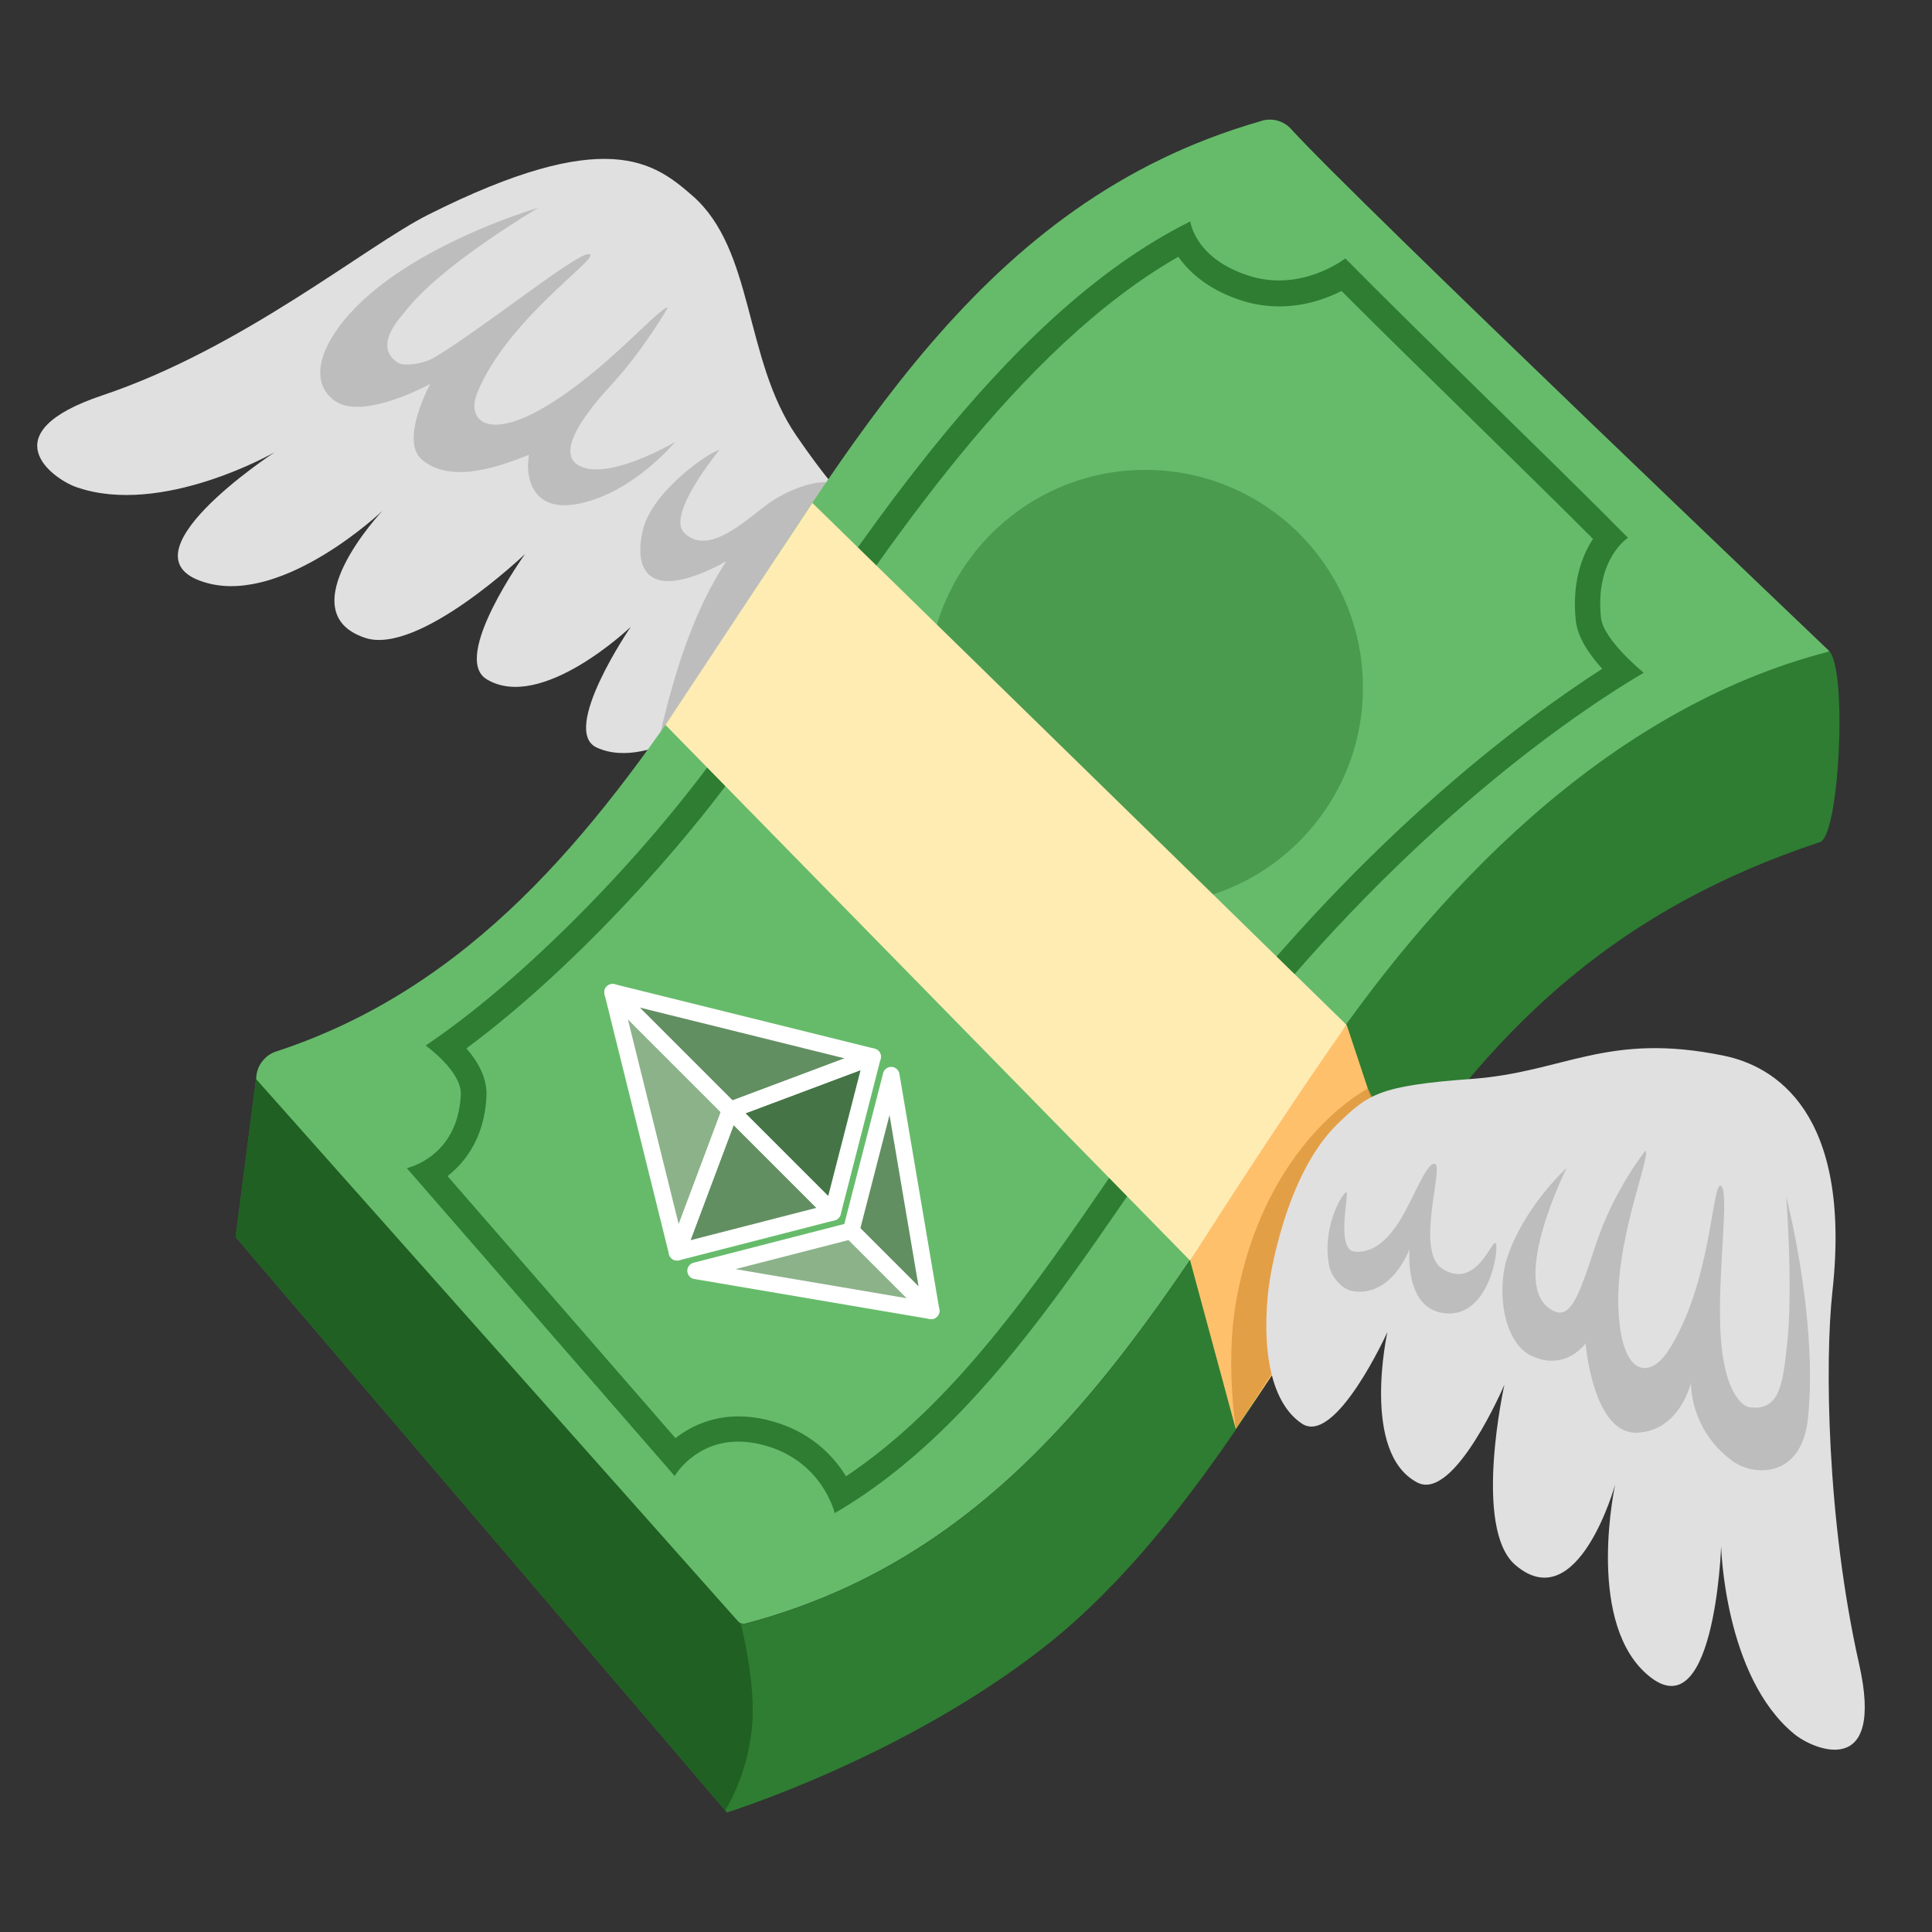 <?xml version="1.0" encoding="UTF-8" standalone="no"?>
<!-- Generator: Adobe Illustrator 25.2.3, SVG Export Plug-In . SVG Version: 6.00 Build 0)  -->

<svg
   xmlns:dc="http://purl.org/dc/elements/1.1/"
   xmlns:cc="http://creativecommons.org/ns#"
   xmlns:rdf="http://www.w3.org/1999/02/22-rdf-syntax-ns#"
   xmlns:svg="http://www.w3.org/2000/svg"
   xmlns="http://www.w3.org/2000/svg"
   xmlns:sodipodi="http://sodipodi.sourceforge.net/DTD/sodipodi-0.dtd"
   xmlns:inkscape="http://www.inkscape.org/namespaces/inkscape"
   version="1.1"
   id="Layer_4"
   x="0px"
   y="0px"
   viewBox="0 0 128 128"
   style="enable-background:new 0 0 128 128;"
   xml:space="preserve"
   sodipodi:docname="emoji_u1f4b8.svg"
   inkscape:version="0.92.4 (5da689c313, 2019-01-14)"
   inkscape:export-filename="C:\Users\btowne\Old Sigma OD\SigmaBlockchain\Donations page\SendCrypto\SendCrypto\graphicsSource\flyingEth.png"
   inkscape:export-xdpi="96"
   inkscape:export-ydpi="96"><rect x="0" y="0" width="128" height="128" fill="#333333" stroke="none"/><defs
   id="defs3825">
	
	
	
	
		<linearGradient
   gradientTransform="rotate(36.505,86.339,69.442)"
   y2="25.515"
   x2="47.717"
   y1="25.515"
   x1="47.717"
   gradientUnits="userSpaceOnUse"
   id="SVGID_1_">
		<stop
   id="stop3779"
   style="stop-color:#43A047"
   offset="0" />
		<stop
   id="stop3781"
   style="stop-color:#66BB6A"
   offset="0.999" />
	</linearGradient>
	
	
	
	
	
	
	
	
	
	
	
	
	
</defs><sodipodi:namedview
   pagecolor="#ffffff"
   bordercolor="#666666"
   borderopacity="1"
   objecttolerance="10"
   gridtolerance="10"
   guidetolerance="10"
   inkscape:pageopacity="0"
   inkscape:pageshadow="2"
   inkscape:window-width="1817"
   inkscape:window-height="1057"
   id="namedview3823"
   showgrid="false"
   inkscape:zoom="6.703125"
   inkscape:cx="85.632168"
   inkscape:cy="60.392811"
   inkscape:window-x="2015"
   inkscape:window-y="-8"
   inkscape:window-maximized="1"
   inkscape:current-layer="Layer_4" />
<g
   id="g3773">
		<path
   inkscape:connector-curvature="0"
   id="path3771"
   d="m 56.48,35.92 c 0.6,-2.69 0.14,-1.41 -3.73,-7.07 -3.48,-5.08 -2.76,-12.3 -6.88,-15.89 -2.53,-2.2 -5.7,-4.67 -17.51,1.27 -4.1,2.06 -12.29,8.85 -21.57,11.96 -7.47,2.5 -3.33,5.52 -1.74,6.08 5.66,1.99 13.15,-2.31 13.15,-2.31 0,0 -10.74,7.02 -4.43,8.68 5.12,1.35 11.57,-4.8 11.57,-4.8 0,0 -6.32,6.7 -1.15,8.42 3.55,1.18 10.6,-5.56 10.6,-5.56 0,0 -4.93,6.85 -2.55,8.3 3.62,2.2 9.55,-3.47 9.55,-3.47 0,0 -4.71,6.88 -2.25,8 3.68,1.68 9.14,-3.04 9.14,-3.04 0,0 6.72,-5.76 7.8,-10.57 z"
   style="fill:#e0e0e0" />
	</g><path
   inkscape:connector-curvature="0"
   id="path3775"
   d="m 35.68,13.76 c 0,0 -6.44,3.78 -8.79,6.82 -0.31,0.4 -2.24,2.33 -0.54,3.44 0.43,0.28 1.71,0.1 2.47,-0.36 3.46,-2.1 9.58,-7.08 10.25,-6.82 0.67,0.26 -5.47,4.3 -7.45,9.19 -0.74,1.84 0.7,3.16 4.45,0.95 4.08,-2.4 7.59,-6.63 8.18,-6.61 0,0 -1.64,2.86 -3.74,5.12 -2.14,2.31 -3.65,4.66 -2.07,5.4 1.99,0.94 6.29,-1.61 6.29,-1.61 0,0 -2.74,3.32 -6.29,4.07 -1.25,0.27 -2.23,0.1 -2.83,-0.58 -0.91,-1.04 -0.56,-2.64 -0.56,-2.64 -1.89,0.75 -5.15,1.97 -7.09,0.33 -1.51,-1.28 0.55,-5.03 0.55,-5.03 0,0 -3.65,2.02 -5.73,1.41 -1.08,-0.32 -2.73,-1.88 -0.32,-5.19 3.8,-5.17 13.22,-7.89 13.22,-7.89 z"
   style="fill:#bdbdbd" /><path
   inkscape:connector-curvature="0"
   id="path3777"
   d="M 43.38,50.13 C 47.55,44.71 51.72,39.3 55.89,33.88 l -0.36,-1.56 c -0.18,-0.55 -1.82,-0.62 -4.09,0.69 -1.52,0.88 -4.31,4.04 -6.1,2.3 -1.24,-1.2 2.32,-5.49 2.32,-5.49 -0.49,0.01 -4.44,2.65 -5.07,5.3 -0.54,2.25 -0.02,4.89 5.06,2.32 0.15,-0.08 0.31,-0.17 0.46,-0.26 -0.64,1.01 -1.22,2.07 -1.71,3.15 -1.42,3.12 -2.26,6.46 -3.02,9.8 z"
   style="fill:#bdbdbd" /><line
   id="line3784"
   y2="11.18"
   x2="81.46"
   y1="11.13"
   x1="81.39"
   style="fill:url(#SVGID_1_)" /><path
   inkscape:connector-curvature="0"
   id="path3786"
   d="m 87.13,70.83 c -10.05,15.06 -18.5,31.65 -37.72,36.73 -0.2,0.05 -0.41,-0.01 -0.55,-0.16 L 17.46,72.75 C 16.53,71.72 16.99,70.09 18.31,69.66 31.22,65.42 39.28,55.32 46.46,44.55 56.36,29.72 64.84,13.4 83.45,8.05 c 0.71,-0.27 1.54,-0.1 2.08,0.49 0,0 0,0 0,0 v 0 c 4.17,4.6 35.62,34.54 35.67,34.6 0.02,0.01 -26.36,16.13 -34.07,27.69 z"
   style="fill:#66bb6a" /><circle
   id="circle3796"
   r="14.42"
   cy="45.55"
   cx="75.88"
   style="opacity:0.5;fill:#2e7d32" /><path
   inkscape:connector-curvature="0"
   id="path3798"
   d="m 92.16,78.42 c -5.15,7.72 -12.57,22.45 -22.79,30.55 -9.38,7.44 -21.21,11.11 -21.21,11.11 0,0 -32.55,-38.12 -32.55,-38.12 l 1.35,-10.46 31.92,35.91 c 0.13,0.14 0.33,0.21 0.52,0.16 19.23,-5.08 27.68,-21.67 37.73,-36.73 7.71,-11.56 19.24,-23.88 34.08,-27.68 1.18,1.3 0.66,12.2 -0.63,12.63 -13.15,4.36 -21.22,11.82 -28.42,22.63 z"
   style="fill:#2e7d32" /><path
   inkscape:connector-curvature="0"
   id="path3800"
   d="m 78.85,83.52 3.02,11.15 c 0,0 9.2,-13.46 10.69,-16.72 L 89.22,67.9 C 84.76,73.45 78.85,83.52 78.85,83.52 Z"
   style="fill:#ffc06c" /><g
   id="g3804">
		<path
   inkscape:connector-curvature="0"
   id="path3802"
   d="m 78.07,17.01 c 0.77,1.11 2.12,2.26 4.29,2.93 0.77,0.24 1.58,0.36 2.39,0.36 1.72,0 3.16,-0.53 4.13,-1.02 2.43,2.44 5.47,5.41 8.41,8.29 2.88,2.82 5.84,5.72 8.25,8.13 -0.78,1.19 -1.4,2.99 -1.14,5.42 0.12,1.12 0.91,2.26 1.75,3.19 -5.32,3.42 -15.53,11.02 -26,24.42 -2.21,2.83 -4.37,5.97 -6.45,9 -5.18,7.54 -10.53,15.32 -17.65,20.08 -0.84,-1.37 -2.39,-3.03 -5.16,-3.72 -0.67,-0.17 -1.33,-0.25 -1.96,-0.25 -1.78,0 -3.18,0.66 -4.18,1.44 L 29.65,77.92 c 1.27,-0.99 2.46,-2.68 2.58,-5.29 0.06,-1.22 -0.59,-2.33 -1.33,-3.17 7.36,-5.45 15.13,-14.14 19.31,-20.38 0.61,-0.91 1.24,-1.86 1.89,-2.84 6.54,-9.87 15.4,-23.19 25.97,-29.23 m 0.79,-2.34 c -12.72,6.3 -22.85,22.71 -30.06,33.45 -4.72,7.03 -13.25,16.2 -20.6,21.15 0,0 2.41,1.71 2.33,3.26 -0.2,4.16 -3.58,4.86 -3.58,4.86 l 17.75,20.4 c 0,0 1.3,-2.28 4.22,-2.28 0.47,0 0.99,0.06 1.55,0.2 4.02,1 4.83,4.54 4.83,4.54 11.34,-6.6 18.19,-20.27 26.17,-30.5 10.83,-13.87 21.6,-21.73 27.43,-25.18 0,0 -2.68,-2.17 -2.83,-3.65 -0.41,-3.89 1.79,-5.29 1.79,-5.29 -5.15,-5.21 -13.61,-13.32 -18.73,-18.51 0,0 -1.86,1.46 -4.39,1.46 -0.6,0 -1.24,-0.08 -1.89,-0.28 -3.68,-1.11 -3.99,-3.63 -3.99,-3.63 z"
   style="fill:#2e7d32" />
	</g><path
   inkscape:connector-curvature="0"
   id="path3806"
   d="m 53.82,33.32 -9.73,14.71 34.76,35.49 c 0,0 5.68,-8.98 10.36,-15.62 z"
   style="fill:#ffecb3" /><path
   inkscape:connector-curvature="0"
   id="path3808"
   d="m 90.62,72.12 c 0,0 -6.86,3.49 -8.73,14.13 -0.71,4.02 -0.01,8.42 -0.01,8.42 l 5.66,-8.71 4.05,-12.11 z"
   style="opacity:0.68;fill:#d69136" /><g
   id="g3812">
		<path
   inkscape:connector-curvature="0"
   id="path3810"
   d="m 88.65,74.43 c 1.99,-1.91 2.65,-2.5 8.87,-2.95 6.14,-0.45 8.96,-3.14 16.72,-1.53 3.28,0.68 8.48,3.68 7.16,15.64 -0.5,4.56 -0.38,15.1 1.77,24.65 1.73,7.68 -3,5.71 -4.3,4.64 -4.64,-3.81 -4.84,-12.44 -4.84,-12.44 0,0 -0.44,12.82 -5.13,8.29 -3.8,-3.68 -1.89,-12.38 -1.89,-12.38 0,0 -2.46,8.88 -6.61,5.34 -2.85,-2.43 -0.73,-11.95 -0.73,-11.95 0,0 -3.31,7.77 -5.77,6.48 -3.76,-1.96 -1.98,-9.97 -1.98,-9.97 0,0 -3.44,7.59 -5.68,6.06 -3.34,-2.28 -2.13,-9.39 -2.13,-9.39 0,0 0.98,-7.08 4.54,-10.49 z"
   style="fill:#e0e0e0" />
	</g><path
   inkscape:connector-curvature="0"
   id="path3814"
   d="m 118.34,79.28 c 0,0 0.48,6.18 0.05,9.87 -0.27,2.29 -0.39,4.39 -2.49,4.08 -0.51,-0.08 -1.7,-1.07 -1.91,-4.88 -0.22,-4.04 0.62,-9.38 0.03,-9.78 -0.59,-0.41 -0.62,6.6 -3.54,10.99 -1.1,1.65 -2.95,1.83 -3.24,-2.52 -0.32,-4.73 2.13,-10.33 1.78,-10.81 0,0 -2.07,2.55 -3.27,6.16 -1.2,3.61 -1.73,5.31 -3.14,4.27 -2.53,-1.86 1.18,-9.27 1.18,-9.27 0,0 -2.72,2.43 -3.9,5.83 -0.75,2.16 -0.34,5.71 1.58,6.61 2.26,1.06 3.58,-0.83 3.58,-0.83 0,0 0.48,6.05 3.43,5.92 2.83,-0.13 3.55,-3.32 3.55,-3.32 0,0 -0.12,3.08 2.74,5.19 1.39,1.03 4.62,1.2 5.02,-2.88 0.65,-6.62 -1.45,-14.63 -1.45,-14.63 z"
   style="fill:#bdbdbd" /><path
   inkscape:connector-curvature="0"
   id="path3816"
   d="m 95.07,77.11 c -0.61,-0.15 -1.49,2.6 -2.59,4.15 -0.42,0.58 -1.32,1.77 -2.7,1.67 -1.38,-0.1 -0.29,-4.16 -0.61,-3.94 -0.32,0.22 -1.61,2.39 -1.1,4.91 0.14,0.7 0.85,1.53 1.55,1.64 2.62,0.42 3.77,-2.8 3.77,-2.8 0,0 -0.39,3.85 2.2,4.25 3.13,0.48 3.77,-4.45 3.49,-4.63 -0.28,-0.18 -1.29,3.1 -3.52,1.7 -1.83,-1.16 0.12,-6.79 -0.49,-6.95 z"
   style="fill:#bdbdbd" /><path
   inkscape:connector-curvature="0"
   id="path3818"
   d="m 15.61,81.95 32.43,37.99 c 0,0 1.45,-2.15 1.78,-5.5 0.29,-2.92 -0.73,-6.8 -0.73,-6.8 L 16.96,71.49 Z"
   style="fill:#206022" />
<g
   id="g3866"
   transform="matrix(0.012,-0.012,0.012,0.012,28.101,76.29)"
   style="stroke-width:5.9;stroke-miterlimit:4;stroke-dasharray:none">
	<polygon
   id="polygon3854"
   points="420.1,976.3 959.8,731 959.8,80.7 "
   style="fill:#8cb28a;fill-opacity:1;stroke-width:5.9;stroke-miterlimit:4;stroke-dasharray:none" />
	<polygon
   id="polygon3856"
   points="420.1,976.3 959.8,1295.4 959.8,731 "
   style="fill:#628f62;fill-opacity:1;stroke-width:5.9;stroke-miterlimit:4;stroke-dasharray:none" />
	<polygon
   id="polygon3858"
   points="959.8,80.7 959.8,731 1499.6,976.3 "
   style="fill:#628f62;fill-opacity:1;stroke-width:5.9;stroke-miterlimit:4;stroke-dasharray:none" />
	<polygon
   id="polygon3860"
   points="1499.6,976.3 959.8,731 959.8,1295.4 "
   style="fill:#457547;fill-opacity:1;stroke-width:5.9;stroke-miterlimit:4;stroke-dasharray:none" />
	<polygon
   id="polygon3862"
   points="959.8,1839.3 959.8,1397.6 420.1,1078.7 "
   style="fill:#8cb28a;fill-opacity:1;stroke-width:5.9;stroke-miterlimit:4;stroke-dasharray:none" />
	<polygon
   id="polygon3864"
   points="959.8,1839.3 1499.9,1078.7 959.8,1397.6 "
   style="fill:#628f62;fill-opacity:1;stroke-width:5.9;stroke-miterlimit:4;stroke-dasharray:none" />
</g><g
   id="g3866-8"
   transform="matrix(0.012,-0.012,0.012,0.012,28.101,76.29)"
   style="stroke-width:64.896;stroke-miterlimit:4;stroke-dasharray:none;stroke:#ffffff;stroke-opacity:1;fill:none;stroke-linecap:square;stroke-linejoin:round"><path
     style="fill:none;fill-opacity:1;stroke-width:64.896;stroke-miterlimit:4;stroke-dasharray:none;stroke:#ffffff;stroke-opacity:1;stroke-linecap:square;stroke-linejoin:round"
     d="M 959.8,731 V 80.7 L 420.1,976.3 Z"
     id="polygon3854-2"
     inkscape:connector-curvature="0" /><path
     style="fill:none;fill-opacity:1;stroke-width:64.896;stroke-miterlimit:4;stroke-dasharray:none;stroke:#ffffff;stroke-opacity:1;stroke-linecap:square;stroke-linejoin:round"
     d="M 959.8,1295.4 V 731 L 420.1,976.3 Z"
     id="polygon3856-1"
     inkscape:connector-curvature="0" /><path
     style="fill:none;fill-opacity:1;stroke-width:64.896;stroke-miterlimit:4;stroke-dasharray:none;stroke:#ffffff;stroke-opacity:1;stroke-linecap:square;stroke-linejoin:round"
     d="M 959.8,731 1499.6,976.3 959.8,80.7 Z"
     id="polygon3858-5"
     inkscape:connector-curvature="0" /><path
     style="fill:none;fill-opacity:1;stroke-width:64.896;stroke-miterlimit:4;stroke-dasharray:none;stroke:#ffffff;stroke-opacity:1;stroke-linecap:square;stroke-linejoin:round"
     d="m 959.8,731 v 564.4 l 539.8,-319.1 z"
     id="polygon3860-9"
     inkscape:connector-curvature="0" /><path
     style="fill:none;fill-opacity:1;stroke-width:64.896;stroke-miterlimit:4;stroke-dasharray:none;stroke:#ffffff;stroke-opacity:1;stroke-linecap:square;stroke-linejoin:round"
     d="M 959.8,1397.6 420.1,1078.7 959.8,1839.3 Z"
     id="polygon3862-0"
     inkscape:connector-curvature="0" /><path
     style="fill:none;fill-opacity:1;stroke-width:64.896;stroke-miterlimit:4;stroke-dasharray:none;stroke:#ffffff;stroke-opacity:1;stroke-linecap:square;stroke-linejoin:round"
     d="m 1499.9,1078.7 -540.1,318.9 v 441.7 z"
     id="polygon3864-6"
     inkscape:connector-curvature="0" /></g></svg>
